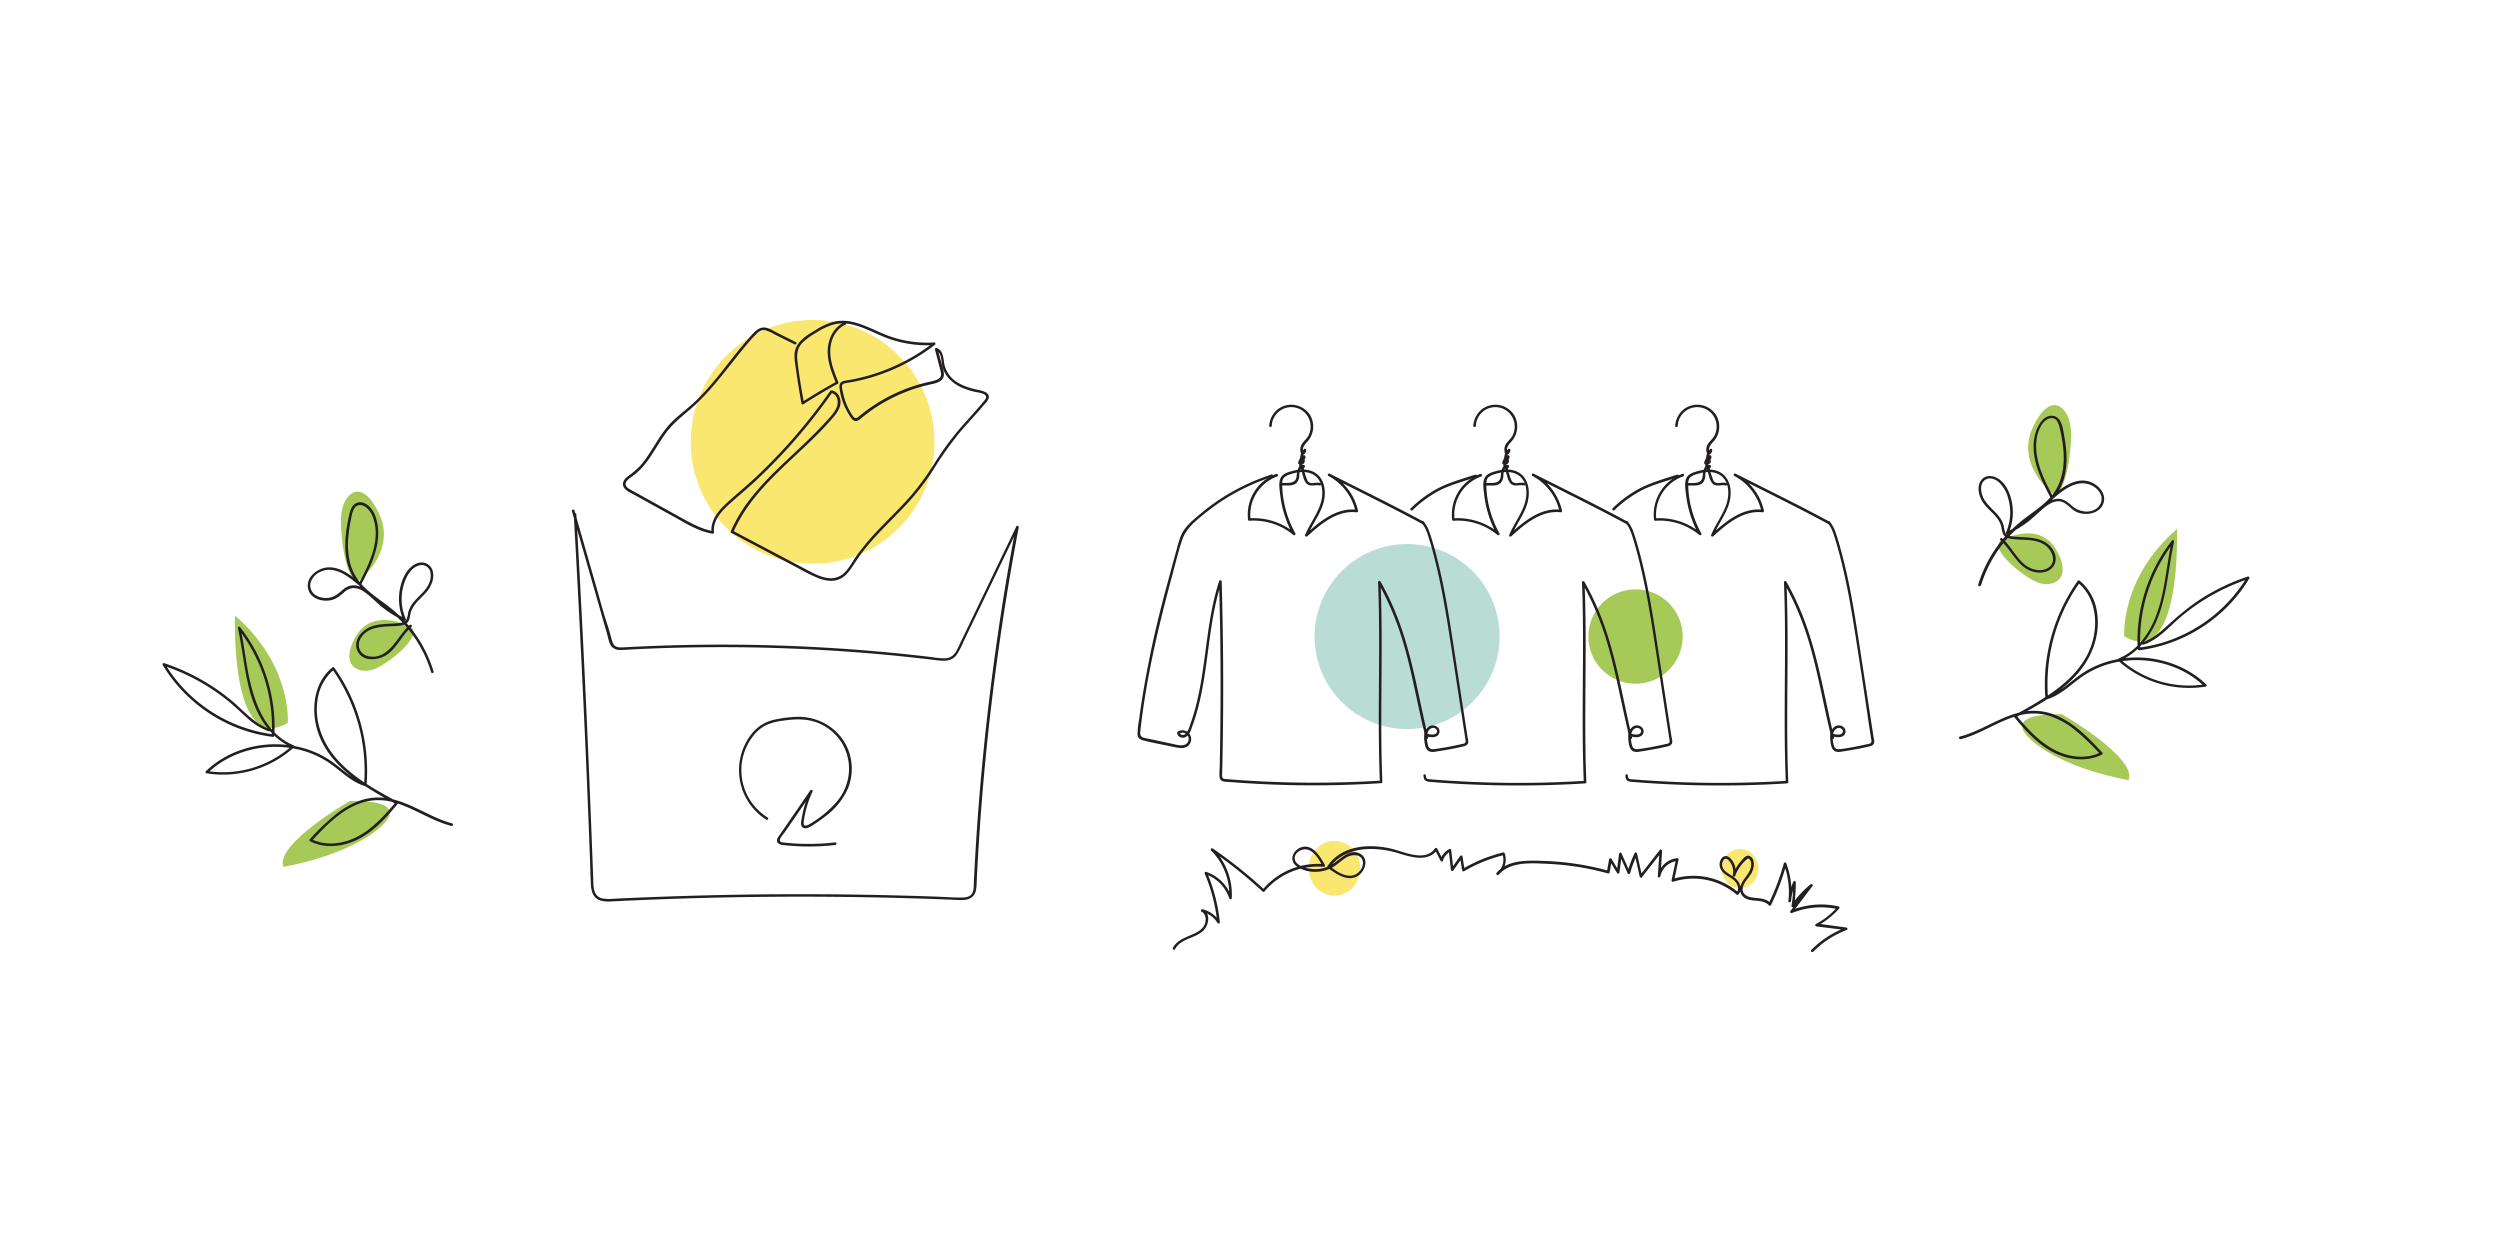 <svg xmlns="http://www.w3.org/2000/svg" width="1200" height="600" viewBox="0 0 1200 600">
  <g id="Group_240" data-name="Group 240" transform="translate(-13643 -4636)">
    <rect id="Rectangle_42" data-name="Rectangle 42" width="1200" height="600" transform="translate(13643 4636)" fill="none"/>
    <g id="Group_224" data-name="Group 224" transform="translate(127 661)">
      <circle id="Ellipse_140" data-name="Ellipse 140" cx="58.5" cy="58.5" r="58.5" transform="translate(13847.563 4128.604)" fill="#f9e76f"/>
      <path id="Path_810" data-name="Path 810" d="M182.58,164.26l16.86,58.88c.55,1.92.87,4.36,2.1,6a5.3,5.3,0,0,0,4.39,1.75c2.41,0,4.84-.23,7.25-.34s4.94-.23,7.41-.33q15.18-.6,30.39-.66,30.41-.12,60.76,1.93,15,1,30.05,2.56,7.62.79,15.23,1.71c3.89.47,7.84.91,10.36-2.69a42.47,42.47,0,0,0,3.1-6l3.34-6.94,6.57-13.65,13.24-27.53,3.23-6.72-1.14-.48q-5,26-8.77,52.29-3.79,26.07-6.48,52.29t-4.24,52.6q-.39,6.62-.71,13.24c-.08,1.86.1,4.19-1,5.8s-3.22,1.76-5,1.77c-4.31,0-8.64-.33-12.94-.48q-6.7-.24-13.42-.42-26.85-.75-53.72-.71T236,349q-13.43.42-26.85,1l-6.7.32a18.812,18.812,0,0,1-5.3-.18c-4.56-1.09-4.21-6-4.34-9.74q-1-26.94-2.12-53.88t-2.46-53.88q-1.31-26.81-2.78-53.61-.36-6.6-.74-13.21c0-.8-1.29-.8-1.25,0q1.56,27.42,2.93,54.85T189,275.52q1.2,27.44,2.23,54.88c.17,4.48.24,9,.5,13.45.19,3.18,1.18,6.18,4.45,7.28a13.61,13.61,0,0,0,4.84.49c2.14-.07,4.29-.21,6.43-.31q6.84-.31,13.67-.58,27.35-1.08,54.7-1.33t54.72.33q13.67.28,27.34.77l7,.27a54.005,54.005,0,0,0,5.83.13c3.2-.22,5.46-1.85,5.91-5.14.29-2.09.27-4.24.38-6.34s.23-4.41.35-6.62q.38-6.74.83-13.47.89-13.47,2.09-26.92,2.4-26.9,6-53.67,3.6-26.93,8.38-53.67,1.17-6.52,2.41-13c.12-.65-.82-1.16-1.15-.48l-25.73,53.5c-1,2-1.89,4.09-2.95,6.07a6.339,6.339,0,0,1-5.16,3.74,36.161,36.161,0,0,1-6.64-.56q-3.68-.45-7.37-.85-14.61-1.62-29.28-2.73-29.46-2.22-59-2.41-14.7-.09-29.41.32-7.29.21-14.57.54c-2.47.11-4.94.24-7.41.37-2.1.11-4.86.52-6-1.69a16.138,16.138,0,0,1-1-3.13l-1.09-3.83-2.3-7.22-4-14.12-8.16-28.48-2.05-7.18a.63.63,0,0,0-1.21.33Z" transform="translate(13607.933 4056.084)" fill="#231f20"/>
      <path id="Path_811" data-name="Path 811" d="M276.46,311.26a26.71,26.71,0,0,1-6.65-39.36,17.84,17.84,0,0,1,6.14-5,28.229,28.229,0,0,1,8-2.06c5.64-.84,11.42-1.08,16.81,1.1a24.2,24.2,0,0,1,11.09,9.12,23.86,23.86,0,0,1,3.67,14.83,24.87,24.87,0,0,1-6,14.07,51.482,51.482,0,0,1-12.91,10.55,4.22,4.22,0,0,1-1.61.67c-1.35.14-1.24-1-1.11-2a42.719,42.719,0,0,1,.9-4.88,48.469,48.469,0,0,1,3.29-9.37.63.63,0,0,0-1.08-.63l-8.92,13-4.46,6.49c-.73,1.05-1.56,2.09-2.19,3.2a2.24,2.24,0,0,0-.26,2.09c.69,1.5,2.88,1.47,4.25,1.61q3.92.39,7.85.51a111.576,111.576,0,0,0,15.72-.69c.79-.08.8-1.34,0-1.25a110.719,110.719,0,0,1-13.75.72c-2.29,0-4.59-.12-6.88-.28-1.14-.09-2.29-.19-3.43-.31s-3-.05-2.42-1.77a14.531,14.531,0,0,1,1.91-2.79l2-2.84,3.9-5.68,7.81-11.35-1.08-.63a50.18,50.18,0,0,0-3.31,9.22c-.37,1.49-.67,3-.9,4.51-.16,1.08-.56,2.51.08,3.51,1.28,2,4,.3,5.37-.59a73.287,73.287,0,0,0,6.62-4.75,33.637,33.637,0,0,0,10.15-12.77,25.39,25.39,0,0,0,.78-16.85c-3.29-10.9-13.76-17.8-24.94-17.63a57.227,57.227,0,0,0-9.59,1.07,20.77,20.77,0,0,0-8.23,3.15c-4.53,3.19-7.64,8.34-9.19,13.59a28.2,28.2,0,0,0,12,31.59c.69.43,1.31-.65.63-1.08Z" transform="translate(13607.933 4056.084)" fill="#231f20"/>
      <path id="Path_812" data-name="Path 812" d="M313.28,73.69c-4.49,2-7.08,6.63-7.74,11.35-.87,6.14,1.48,12.18,3.77,17.75l.28-.7q-8.44,4.62-16.54,9.84l.92.37c-1.22-6.73-2.42-13.52-3.16-20.32-.35-3.23.08-6.1,2.39-8.52a33.65,33.65,0,0,1,6.91-5,30.189,30.189,0,0,1,8.44-3.87,19.27,19.27,0,0,1,9.24.25c6,1.51,11.41,4.76,17.25,6.79a55.54,55.54,0,0,0,21.44,2.92l-.32-1.16a92.35,92.35,0,0,1-24,13.41A92,92,0,0,1,319,100.68c-1.12.24-2.24.46-3.36.65a15.76,15.76,0,0,0-3,.58c-1.69.66-1.77,2.15-1.55,3.75a31.58,31.58,0,0,0,4.56,12.4c.77,1.22,1.84,3.24,3.59,2.93a4.48,4.48,0,0,0,2-1.16c1-.82,2-1.63,3-2.4a79,79,0,0,1,24.2-12.35c2.39-.74,4.82-1.31,7.26-1.86,1.65-.37,3.56-.92,4.67-2.29,1.41-1.75.56-3.92.06-5.85l-2.26-8.67-.77.77c2.46.8,2.46,4.32,2.78,6.43a13.31,13.31,0,0,0,3.41,7.06,19.45,19.45,0,0,0,7.3,4.77,38.708,38.708,0,0,0,4.7,1.46c1.54.38,3.36.5,4.78,1.24,2.18,1.14.38,2.81-.67,4.08s-2.36,2.79-3.57,4.16c-2.32,2.64-4.69,5.22-7,7.87a137.651,137.651,0,0,0-12.37,16.83,127.829,127.829,0,0,1-12.07,16.46c-4.23,4.76-8.79,9.22-13.21,13.8a125.368,125.368,0,0,0-12.32,14.42c-1.79,2.53-3.25,5.4-5.38,7.67a9.54,9.54,0,0,1-9.17,2.81c-3.81-.74-7.25-2.75-10.64-4.54l-11.25-5.94-22.93-12.12.22.86c9.75-22.58,31.52-36.23,47.15-54.27,2-2.31,4.32-5,4.36-8.24,0-2.55-1.57-5.28-4.25-5.68a.64.64,0,0,0-.7.28,266.519,266.519,0,0,1-23.33,28.9q-6.19,6.67-12.85,12.91c-4.3,4-8.88,7.75-13.23,11.72-4.06,3.69-8.22,8.48-7.55,14.35l.79-.6c-5.63-1-10.62-3.8-15.55-6.54l-16.12-8.94c-2.62-1.45-5.24-2.88-7.85-4.35-1-.58-2.41-1.32-2.52-2.63s1.29-2.46,2.28-3.19a37.56,37.56,0,0,0,4.91-4.08,44,44,0,0,0,4.16-5.17c2.66-3.82,4.91-7.92,7.62-11.71,3.09-4.3,7-7.61,11-11,8.3-6.92,14.92-15.37,21.58-23.81,1.84-2.33,3.69-4.66,5.6-6.94a68.488,68.488,0,0,1,5.79-6.48c1.2-1.11,2.61-2,4.29-1.56a22.73,22.73,0,0,1,4.54,2.09l9.3,4.63c.72.36,1.35-.72.63-1.08l-8.85-4.41c-2.15-1.06-4.8-3-7.33-2.53-2.29.42-3.93,2.39-5.41,4-1.95,2.15-3.81,4.37-5.64,6.62-7.21,8.85-13.86,18.26-22.36,26-4.19,3.79-8.87,7-12.46,11.46-3.09,3.82-5.48,8.12-8.17,12.21a49.941,49.941,0,0,1-4.46,6,39.108,39.108,0,0,1-5.7,4.9c-1.52,1.15-3.12,2.81-2.45,4.88s3.42,3.13,5.16,4.1l19.39,10.75c5.79,3.22,11.62,6.87,18.25,8,.36.06.84-.16.79-.61-.63-5.56,3.35-10,7.18-13.47,4.25-3.86,8.71-7.48,12.91-11.41a267.731,267.731,0,0,0,24.56-26.28q6.36-7.82,12.14-16.08l-.71.28c3,.46,3.81,4,2.94,6.49-1,2.85-3.41,5.18-5.4,7.37-3.83,4.23-7.92,8.22-12.06,12.14-8.23,7.79-16.74,15.39-23.76,24.33a73.089,73.089,0,0,0-9.73,16,.63.63,0,0,0,.23.85l21.61,11.42,10.59,5.59a84.7,84.7,0,0,0,9.65,4.76c2.9,1.09,6.19,1.75,9.22.76s4.9-3.22,6.56-5.65c1.94-2.84,3.73-5.73,5.85-8.43s4.28-5.14,6.55-7.6c4.57-4.92,9.41-9.59,14-14.51a118.36,118.36,0,0,0,12.9-16.61,160.842,160.842,0,0,1,13-18.28c2.38-2.78,4.85-5.48,7.28-8.22q1.82-2,3.59-4.14c.89-1.06,2.27-2.29,2.67-3.66.93-3.2-3.87-3.79-5.87-4.25-3.89-.9-7.88-2.17-11-4.81a13.32,13.32,0,0,1-4.58-8.76c-.35-2.49-.78-5.47-3.52-6.35a.63.63,0,0,0-.77.76l1.78,6.8c.26,1,.53,2,.79,3,.32,1.24.73,2.61-.23,3.67s-2.79,1.5-4.24,1.82c-2,.44-4,.92-5.94,1.49a79.91,79.91,0,0,0-21.53,10q-2.46,1.62-4.78,3.41c-.78.6-1.54,1.22-2.3,1.85-.53.43-.87.81-1.59.81s-1.15-.66-1.6-1.3A30.56,30.56,0,0,1,312.63,107c-.17-.87-.72-2.59-.21-3.41s2.12-.81,2.94-1c2-.32,3.93-.72,5.87-1.18a90.918,90.918,0,0,0,11.84-3.64,93.531,93.531,0,0,0,23.72-13.31c.44-.34.38-1.21-.31-1.17a54.46,54.46,0,0,1-20.89-2.8c-6.18-2.11-11.87-5.65-18.29-7.06a20.29,20.29,0,0,0-8.67-.15,29.23,29.23,0,0,0-8.78,3.87c-4.54,2.73-10,5.82-10.41,11.72a27.518,27.518,0,0,0,.44,5.5q.39,2.88.82,5.76.93,6.24,2.06,12.45a.63.63,0,0,0,.92.38q8.1-5.22,16.54-9.84a.63.63,0,0,0,.29-.71c-2.12-5.18-4.34-10.73-3.84-16.44.42-4.65,2.84-9.3,7.24-11.25.74-.33.1-1.4-.63-1.08Z" transform="translate(13607.933 4056.084)" fill="#231f20"/>
    </g>
    <g id="Group_226" data-name="Group 226" transform="translate(96 657)">
      <path id="Path_804" data-name="Path 804" d="M134.2,223s-16.55-8.35-24.45,5.54,1.4,18.27,8.79,15.63S145.48,225.47,134.2,223Z" transform="translate(13607.933 4056.084)" fill="#a7c957"/>
      <path id="Path_805" data-name="Path 805" d="M113.74,199.3s15.39-12.94,7.16-30.11-16.62-9.71-17.94,0S106,210.1,113.74,199.3Z" transform="translate(13607.933 4056.084)" fill="#a7c957"/>
      <path id="Path_806" data-name="Path 806" d="M77.2,269.91s2.22-27.63-25.33-51.54C51.87,218.37,49.34,286.22,77.2,269.91Z" transform="translate(13607.933 4056.084)" fill="#a7c957"/>
      <path id="Path_807" data-name="Path 807" d="M107,307.38S70.77,328.29,75.12,339c0,0,30.64-5,46.51-19.06S107,307.38,107,307.38Z" transform="translate(13607.933 4056.084)" fill="#a7c957"/>
      <path id="Path_808" data-name="Path 808" d="M156.13,318.14c-10-2.63-18.54-9.14-28.62-11.58a27.76,27.76,0,0,0-14.53.27,39,39,0,0,0-12.45,6.76A106.76,106.76,0,0,0,87.8,325.75a.63.63,0,0,0,.13,1c7.24,3.65,15.86,2.61,22.94-.94,7.74-3.88,13.66-10.51,19.11-17.06a.63.63,0,0,0-.13-1c-10.38-5.62-21.09-11.45-29-20.38-7-7.86-11.07-18.44-9.28-29a22.77,22.77,0,0,1,7.93-14.15l-1-.13a84.22,84.22,0,0,1,15.3,55.55l.79-.61c-6.08-1.85-10.63-6.47-15.63-10.13a45.07,45.07,0,0,0-14.46-6.95,50.65,50.65,0,0,0-31.58,1.61,45.909,45.909,0,0,0-15.07,9.55.63.63,0,0,0,.28,1A50.91,50.91,0,0,0,80.2,281.62a.63.63,0,0,0-.28-1C64,273.93,59.6,255.12,57.18,239.85c-.83-5.23-1.59-10.47-2.75-15.64l-1,.6a76.78,76.78,0,0,1,16.1,50.92.625.625,0,0,0,1.25,0A78.09,78.09,0,0,0,61,234a77.888,77.888,0,0,0-6.73-10.08c-.41-.53-1.17.06-1,.61,3.79,17,3.52,36.38,16,50a29.46,29.46,0,0,0,10.31,7.29l-.27-1a49.61,49.61,0,0,1-40.86,12.17l.28,1c15.46-14.82,41.41-16.85,58.93-4.48,5.39,3.81,10.11,8.76,16.58,10.73a.64.64,0,0,0,.8-.6,86.13,86.13,0,0,0-8.65-44.78,83.788,83.788,0,0,0-6.82-11.4.64.64,0,0,0-1-.13c-8.16,6.64-10,17.94-7.8,27.77,2.57,11.42,10.76,20.14,20,26.76a175.538,175.538,0,0,0,18.41,11l-.12-1c-5.14,6.18-10.64,12.37-17.78,16.29-6.86,3.77-15.56,5.14-22.76,1.51l.12,1c6.6-7.12,13.83-14.76,23.19-18.11a26.23,26.23,0,0,1,14.55-.93c4.89,1.07,9.45,3.22,13.93,5.39,5,2.43,10,4.95,15.45,6.37a.63.63,0,0,0,.33-1.21Z" transform="translate(13607.933 4056.084)" fill="#231f20"/>
      <path id="Path_809" data-name="Path 809" d="M70,275.37A71.71,71.71,0,0,1,26.66,252.8a69.64,69.64,0,0,1-8.41-11.28l-.7.92a98.491,98.491,0,0,1,21.66,10.25,98.088,98.088,0,0,1,9.93,7.17c3,2.46,5.72,5.18,8.62,7.72A30.2,30.2,0,0,0,68,273.92c.76.25,1.09-.95.33-1.21C60.94,270.27,55.83,263.77,50,259a99.78,99.78,0,0,0-19.9-12.78,100.521,100.521,0,0,0-12.24-5,.63.63,0,0,0-.71.92A73,73,0,0,0,56,273.39a70.24,70.24,0,0,0,14,3.23c.8.1.79-1.15,0-1.25Z" transform="translate(13607.933 4056.084)" fill="#231f20"/>
      <path id="Path_824" data-name="Path 824" d="M147.17,245.24a61.7,61.7,0,0,0-21.94-31.51c-3.56-2.74-7.33-5.23-10.61-8.32a25.63,25.63,0,0,1-7.31-11.54,36.81,36.81,0,0,1-1-13.55,64.361,64.361,0,0,1,1-7c.4-2,.7-4.39,1.74-6.21,1.29-2.23,3.69-2.17,5.6-.79a11,11,0,0,1,3.73,5.8c3.39,10.58-2.28,21.84-7.15,31l1-.12c-4.61-3.89-10.41-8.71-16.91-7.6-4.7.8-9.68,5.15-8.3,10.34,1.21,4.56,6.57,6.11,10.75,5.3,2.59-.5,4.38-2,6.32-3.68a7.29,7.29,0,0,1,4.67-2.19,9.1,9.1,0,0,1,5,1.76c3.35,2.19,6,5.32,9.18,7.78A54.879,54.879,0,0,0,133,220.87a.63.63,0,0,0,.85-.85,24,24,0,0,1-1.41-14.82c1-4.23,3.39-10,8.18-10.95a4.22,4.22,0,0,1,4.88,2.74,8.25,8.25,0,0,1-.21,5.17c-1.32,4.07-5.07,6.54-7.67,9.76a12.83,12.83,0,0,0-2.62,5,14.21,14.21,0,0,1-.81,3.36c-.74,1.42-2.44,1.58-3.87,1.74-4.74.53-9.94,0-14.34,2.2-3.21,1.62-6.17,5-5.95,8.83a6.81,6.81,0,0,0,6.12,6.19,12.78,12.78,0,0,0,10.4-3.49c3.82-3.58,6.13-8.45,10-11.95.6-.53-.29-1.41-.88-.88-5.9,5.27-9.87,16.86-19.65,15-4.43-.82-6-5.34-3.58-9,3-4.68,8.72-5.12,13.78-5.38,2.28-.12,5.07,0,7.19-.95s2.27-2.89,2.64-4.82c.88-4.58,4.86-7.37,7.74-10.7,2.24-2.57,3.77-6.18,3.08-9.65a5.57,5.57,0,0,0-7.62-4.1c-4.69,1.81-7.1,7.12-8.09,11.71a25.36,25.36,0,0,0,1.57,15.59l.86-.86a54.9,54.9,0,0,1-8.59-5.07,93.047,93.047,0,0,1-7.32-6.27c-2-1.8-4.32-3.66-7-4.33a7.66,7.66,0,0,0-6.92,1.79c-2,1.67-3.69,3.36-6.38,3.88a9.48,9.48,0,0,1-6.52-1,5.6,5.6,0,0,1-2.78-5.87,8.25,8.25,0,0,1,4.79-5.5c6.76-3.21,13.53,2.29,18.43,6.42a.63.63,0,0,0,1-.13c4.57-8.58,9.53-18.5,8.06-28.54-.6-4.06-2.35-9-6.44-10.71a4.52,4.52,0,0,0-4.92.68c-1.5,1.37-2,3.51-2.39,5.41-2.08,9.14-3.14,19.42,1.21,28.09S121.5,211.74,128.5,218A60.78,60.78,0,0,1,146,245.57c.23.77,1.44.44,1.2-.33Z" transform="translate(13607.933 4056.084)" fill="#231f20"/>
    </g>
    <g id="Group_225" data-name="Group 225" transform="translate(543 614)">
      <path id="Path_825" data-name="Path 825" d="M454.71,224.42s16.54-8.36,24.44,5.53-1.39,18.27-8.79,15.63S443.43,226.9,454.71,224.42Z" transform="translate(13607.933 4056.084)" fill="#a7c957"/>
      <path id="Path_826" data-name="Path 826" d="M475.17,200.74s-15.4-13-7.17-30.12,16.62-9.71,17.94,0S482.86,211.54,475.17,200.74Z" transform="translate(13607.933 4056.084)" fill="#a7c957"/>
      <path id="Path_827" data-name="Path 827" d="M511.71,271.35S509.49,243.71,537,219.8C537,219.8,539.56,287.65,511.71,271.35Z" transform="translate(13607.933 4056.084)" fill="#a7c957"/>
      <path id="Path_828" data-name="Path 828" d="M481.92,308.81s36.21,20.91,31.86,31.57c0,0-30.63-5-46.5-19.06S481.92,308.81,481.92,308.81Z" transform="translate(13607.933 4056.084)" fill="#a7c957"/>
      <path id="Path_829" data-name="Path 829" d="M433.1,320.78c9.66-2.54,17.89-8.63,27.49-11.29a26.869,26.869,0,0,1,14.64-.13,37.91,37.91,0,0,1,12.89,7,110.133,110.133,0,0,1,12.1,11.66l.13-1c-7.21,3.63-15.9,2.27-22.77-1.51-7.13-3.92-12.63-10.11-17.77-16.29l-.13,1c10.92-5.91,22.27-12.1,30.34-21.78,6.77-8.11,10.41-18.81,8.51-29.37a23.8,23.8,0,0,0-8.2-14.39.64.64,0,0,0-1,.13,86,86,0,0,0-15.48,42.89,84.233,84.233,0,0,0,0,13.29.63.63,0,0,0,.79.6c5.8-1.77,10.23-5.95,15-9.53a44.619,44.619,0,0,1,14.11-7.26A49.37,49.37,0,0,1,535,285.91a44.361,44.361,0,0,1,15.18,9.47l.27-1a49.6,49.6,0,0,1-40.85-12.17l-.28,1c7.1-3,12.42-8.73,16-15.4,4.24-7.81,6-16.57,7.4-25.26.89-5.54,1.67-11.1,2.9-16.58.12-.55-.63-1.14-1-.61a78.22,78.22,0,0,0-16.1,39.43,76.311,76.311,0,0,0-.37,12.37c0,.8,1.29.81,1.25,0a76.8,76.8,0,0,1,16.11-50.91l-1-.61c-3.69,16.5-3.38,35.44-15.2,48.84A28.39,28.39,0,0,1,509,282a.63.63,0,0,0-.28,1,51,51,0,0,0,42.07,12.5.63.63,0,0,0,.28-1.05c-15.49-14.85-41.31-17.28-59.28-5.47-5.8,3.81-10.64,9.32-17.45,11.4l.79.6a84.85,84.85,0,0,1,8.66-44.52,83.3,83.3,0,0,1,6.63-11l-1,.13c8,6.51,9.68,17.62,7.33,27.22-2.75,11.2-11.09,19.64-20.31,26a182.409,182.409,0,0,1-17.42,10.31.64.64,0,0,0-.13,1c5.45,6.55,11.37,13.18,19.11,17.06,7.08,3.55,15.7,4.59,23,.94a.64.64,0,0,0,.13-1c-6.69-7.21-14-14.79-23.38-18.31a27.39,27.39,0,0,0-14.43-1.28c-4.88.88-9.47,2.91-13.92,5-5.42,2.59-10.77,5.41-16.61,6.94a.63.63,0,0,0,.33,1.21Z" transform="translate(13607.933 4056.084)" fill="#231f20"/>
      <path id="Path_830" data-name="Path 830" d="M518.89,278.05a73,73,0,0,0,44.24-22.94,70.129,70.129,0,0,0,8.6-11.53.63.63,0,0,0-.7-.92,100.222,100.222,0,0,0-21.24,9.92c-6.7,4.15-12.51,9.19-18.32,14.47-3.23,2.93-6.68,5.7-10.86,7.1-.76.25-.44,1.46.33,1.2,7.08-2.36,12-8.25,17.52-13a97.809,97.809,0,0,1,20.19-13.3,98.924,98.924,0,0,1,12.71-5.22l-.71-.92a71.67,71.67,0,0,1-38.06,30.67,69.337,69.337,0,0,1-13.7,3.18c-.79.1-.8,1.35,0,1.25Z" transform="translate(13607.933 4056.084)" fill="#231f20"/>
      <path id="Path_831" data-name="Path 831" d="M442.94,247a60.779,60.779,0,0,1,14.85-25,95.922,95.922,0,0,1,11.37-9.33c3.69-2.76,7.35-5.67,10-9.46,5.67-8,5.51-18.32,3.82-27.56-.61-3.35-1.11-9.61-5.51-10.14-4.21-.51-7,4.14-8.14,7.52-3.64,11,2.16,22.66,7.21,32.15a.64.64,0,0,0,1,.12c4.44-3.75,10.39-8.76,16.68-7.06a9.47,9.47,0,0,1,6,4.55,5.58,5.58,0,0,1-1,6.51c-3.42,3.4-9.17,2.44-12.5-.48-2-1.79-4.06-3.6-7-3.47-2.65.11-5,1.63-7,3.23-2.84,2.25-5.3,4.92-8.21,7.09a54.158,54.158,0,0,1-9.3,5.6l.86.85a25.38,25.38,0,0,0,1.93-13.8c-.63-4.4-2.36-9.2-5.93-12.07-2.77-2.22-7.05-2.86-9.26.49-1.88,2.84-.94,6.87.63,9.61,2.11,3.69,6,6,8.15,9.68a10,10,0,0,1,1.15,3,13.489,13.489,0,0,0,.78,3.14c.95,2,3.05,2.31,5,2.53,5.09.55,11.05-.21,15.39,3.06,3.28,2.46,5.55,7.95,1.29,10.71-3.57,2.31-8.8.72-11.73-1.92-4-3.59-6.32-8.62-10.33-12.21-.6-.53-1.49.35-.88.89,6,5.33,8.95,14.82,18.06,15.51,3.05.23,6.39-.84,7.82-3.74,1.73-3.51-.14-7.43-2.91-9.78-3.65-3.09-8.54-3.27-13.1-3.51-1.21-.07-2.41-.13-3.61-.26-1.43-.16-3.12-.33-3.87-1.75a12.3,12.3,0,0,1-.76-3.18,10.65,10.65,0,0,0-1.07-2.83c-2-3.71-5.76-6-8-9.47-1.73-2.69-3.11-7.8.17-10,2.33-1.53,5.1-.21,6.91,1.5a16,16,0,0,1,4,7.07,24,24,0,0,1-.93,16.61.63.63,0,0,0,.86.85,53.769,53.769,0,0,0,9.29-5.59c2.77-2.07,5.17-4.54,7.82-6.76s6.25-4.54,9.73-2.73c2.48,1.3,4,3.72,6.73,4.73,4,1.49,9.7.67,11.87-3.41,2.52-4.75-1.38-9.6-5.8-11.23-7.06-2.61-13.79,2.8-18.86,7.07l1,.12c-4.38-8.22-9.19-17.72-8-27.34a17.69,17.69,0,0,1,2.28-7c1-1.66,2.94-3.55,5-3.51,2.55,0,3.36,2.8,3.85,4.83s.95,4.31,1.28,6.49c1.41,9.18.82,19.11-5.54,26.43-2.94,3.39-6.61,6-10.21,8.68a77.183,77.183,0,0,0-9.92,8.4,62.18,62.18,0,0,0-14.76,25.16.63.63,0,0,0,1.21.33Z" transform="translate(13607.933 4056.084)" fill="#231f20"/>
    </g>
    <g id="Group_223" data-name="Group 223" transform="translate(-51 693)">
      <ellipse id="Ellipse_136" data-name="Ellipse 136" cx="9.38" cy="8.83" rx="9.38" ry="8.83" transform="matrix(0.017, -1, 1, 0.017, 14520.23, 4369.147)" fill="#f9e76f"/>
      <ellipse id="Ellipse_137" data-name="Ellipse 137" cx="13.15" cy="12.37" rx="13.15" ry="12.37" transform="translate(14321.928 4372.674) rotate(-88.854)" fill="#f9e76f"/>
      <circle id="Ellipse_138" data-name="Ellipse 138" cx="22.65" cy="22.65" r="22.65" transform="translate(14456.412 4225.895)" fill="#a7c957"/>
      <circle id="Ellipse_139" data-name="Ellipse 139" cx="44.41" cy="44.41" r="44.41" transform="translate(14325.003 4204.135)" fill="#b9ddd5"/>
      <path id="Path_832" data-name="Path 832" d="M698.76,114.37a20.76,20.76,0,0,0-13.62,22.06.62.62,0,0,0,.6.46,29.84,29.84,0,0,1,21.06,6.73.63.63,0,0,0,1-.76A51.192,51.192,0,0,1,702.4,128a49.07,49.07,0,0,1-.87-8c0-1.3-.07-2.81.86-3.84a7.52,7.52,0,0,1,3.28-1.66c4.25-1.4,9.72-1.8,12.88,2,2.7,3.25,2.61,8.12,1.43,12-1.66,5.42-5.37,10-7.46,15.22-.24.63.63,1,1.05.61,6.49-5.88,14.35-12.61,23.75-11.5.42.05.68-.44.6-.8a26.75,26.75,0,0,0-13.59-17.74l-.63,1.08c15,7.58,30.11,15,44.89,22.94.71.38,1.34-.7.64-1.08-14.79-8-29.91-15.36-44.9-22.94-.71-.36-1.34.7-.63,1.08a25.56,25.56,0,0,1,13,17l.6-.79c-9.72-1.15-17.92,5.78-24.64,11.87l1.05.6c2.15-5.41,6-10.06,7.61-15.72,1.14-4.17,1-9.23-1.9-12.68-3.21-3.79-8.55-3.89-13-2.67-2.1.58-4.8,1.33-5.73,3.53-1,2.41-.4,5.68-.1,8.18a52.648,52.648,0,0,0,6.08,18.87l1-.75a31,31,0,0,0-21.94-7.1l.6.46a19.47,19.47,0,0,1,12.75-20.52c.76-.26.43-1.47-.33-1.21Z" transform="translate(13607.933 4056.084)" fill="#231f20"/>
      <path id="Path_833" data-name="Path 833" d="M696.53,91.27a9.34,9.34,0,0,1,16.12-6,9.47,9.47,0,0,1,1.68,10.31c-.76,1.71-2.15,2.74-3.2,4.22a5.14,5.14,0,0,0-.5,5,.63.63,0,0,0,.77.43,2.38,2.38,0,0,0,1.67-2.3.63.63,0,0,0-1.07-.44,6.64,6.64,0,0,0-1.9,5,.64.64,0,0,0,.62.62,1.77,1.77,0,0,0,1.89-2.25.63.63,0,0,0-.92-.37A5.07,5.07,0,0,0,709.2,109a.65.65,0,0,0,.29.7,1.89,1.89,0,0,0,2.9-1.65.63.63,0,0,0-.94-.54,3.64,3.64,0,0,0-1.6,4.18.63.63,0,0,0,.44.44,1.78,1.78,0,0,0,2.14-1.28.64.64,0,0,0-.61-.79c-3-.12-3.15,3.45-3.4,5.58-.46,4-4.75,2.79-7.6,3.18-.79.11-.45,1.31.34,1.2,2.31-.32,5.29.48,7.19-1.27a5,5,0,0,0,1.36-3.52c.11-1.34.16-4,2.11-3.92l-.6-.79-.6.4.44.44a2.34,2.34,0,0,1,1-2.77l-.94-.54a.64.64,0,0,1-1,.57l.29.71a3.87,3.87,0,0,1,1.91-2.8l-.92-.37-.68.66.63.63a5.389,5.389,0,0,1,1.54-4.08l-1.07-.44a1,1,0,0,1-.75,1.1l.77.44c-1-2.27.13-3.8,1.63-5.41a10.659,10.659,0,0,0,2.33-3.84,10.9,10.9,0,0,0-.69-8.73A10.7,10.7,0,0,0,699.9,83a11,11,0,0,0-4.62,8.28.626.626,0,0,0,1.25,0Z" transform="translate(13607.933 4056.084)" fill="#231f20"/>
      <path id="Path_834" data-name="Path 834" d="M710.58,111.66a29.644,29.644,0,0,0,1,4,7.851,7.851,0,0,0,1.69,3.46c1.76,1.6,4.14.33,6.19.82a.628.628,0,0,0,.33-1.21,9.56,9.56,0,0,0-3,0,3.51,3.51,0,0,1-2.62-.44,3.329,3.329,0,0,1-.8-1.34c-.23-.59-.45-1.19-.64-1.8a30.631,30.631,0,0,1-1-3.8c-.14-.79-1.35-.45-1.2.34Z" transform="translate(13607.933 4056.084)" fill="#231f20"/>
      <path id="Path_835" data-name="Path 835" d="M696.25,114.73a103.068,103.068,0,0,0-23.87,11.34A101.631,101.631,0,0,0,661.72,134c-3.26,2.76-6.88,5.7-8.66,9.69a45.668,45.668,0,0,0-2,6.26c-.7,2.49-1.39,5-2.07,7.48q-2,7.38-4,14.78c-2.56,9.86-5,19.76-7,29.74s-3.82,19.94-5.11,30a54.7,54.7,0,0,0-.81,7.2c0,1.82,1.11,2.77,2.8,3.19,5,1.24,10.14,2.18,15.19,3.23,1.82.37,3.83.75,5.56-.14a4.25,4.25,0,0,0-3.88-7.56c-1.22.64-.38,2.17.53,2.72a3,3,0,0,0,3.63-.4c1.4-1.22,2-3.27,2.58-5,.8-2.16,1.5-4.35,2.13-6.57,5.17-18.22,5.22-37.4,9.89-55.72.57-2.24,1.22-4.46,1.93-6.66l-1.22-.16q1,34.42.63,68.87-.09,8.58-.26,17.16c0,1.4-.06,2.81-.1,4.22a20.3,20.3,0,0,0,0,3.82c.41,2.33,3.18,2,5,2.15q17,1.33,34,1.55,19.26.22,38.5-1a.62.62,0,0,0,.62-.62c-1-24.75-.16-49.51-.37-74.27q-.08-10.81-.49-21.62l-1.17.31a139.277,139.277,0,0,1,11.92,28.33c2.82,9.41,4.84,19,6.9,28.62,1.26,5.85,2.54,11.71,4,17.53.19.78,1.4.45,1.21-.34-4.8-19.7-7.71-40-15.3-58.92a132.5,132.5,0,0,0-7.6-15.85.63.63,0,0,0-1.16.32c1,24.75.17,49.51.37,74.26.06,7.22.21,14.42.49,21.63l.63-.63a515.642,515.642,0,0,1-66.13-.12c-2.71-.17-5.42-.38-8.13-.6-.93-.07-1.81,0-2.05-1.19a8.621,8.621,0,0,1,0-1.9l.09-4.22q.18-8.46.28-16.91.19-16.53.07-33.07-.14-18.78-.68-37.54a.63.63,0,0,0-1.23-.17c-6.48,19.82-6.05,41-11.47,61.09q-1.1,4.1-2.56,8.07a11.659,11.659,0,0,1-1.82,3.83,2.06,2.06,0,0,1-1.65.81,1.208,1.208,0,0,1-1.33-1.2l-.31.54a3,3,0,0,1,4.26,3.82c-1.38,3-5.68,1.5-8.11,1l-9.32-2c-1.35-.28-2.77-.47-4.08-.88-2-.63-1.48-2.65-1.3-4.28,1.41-12.39,3.56-24.68,6.16-36.86s5.63-24.11,8.85-36.06c1.59-5.88,3-11.88,4.93-17.66,1.81-5.46,6.47-9.15,10.79-12.67a100.788,100.788,0,0,1,32.36-17.59c.76-.25.43-1.46-.34-1.21Z" transform="translate(13607.933 4056.084)" fill="#231f20"/>
      <path id="Path_836" data-name="Path 836" d="M770.93,240.41c1.61.4,3.75.72,5.16-.39a2.65,2.65,0,0,0-.13-4.18,3.47,3.47,0,0,0-4.69.37c-1.73,1.67-1.79,4.14-1.5,6.37.23,1.77.49,4.14,2.34,5a5.56,5.56,0,0,0,3.16.09c1.52-.22,3-.46,4.55-.72,2.93-.52,5.89-1.05,8.78-1.8a2.85,2.85,0,0,0,2-1.21c.53-1,0-2.61-.18-3.68l-5.66-36.87c-1.83-12-3.61-24-6-35.84-1.28-6.26-2.76-12.48-4.49-18.63-.61-2.15-1.24-4.29-2-6.38a16.071,16.071,0,0,0-2.82-5.27c-.54-.6-1.43.29-.88.88,2.15,2.35,3,6.06,3.93,9,1.2,4,2.25,8.11,3.22,12.2,2.27,9.64,4,19.4,5.55,29.18,1.59,10,3.08,19.93,4.61,29.9l2.33,15.24,1.14,7.37c.13.86.6,2.1-.36,2.69a5.1,5.1,0,0,1-1.33.34c-1.26.29-2.53.56-3.79.82-2.77.57-5.56,1.06-8.35,1.46-1.54.23-3.13.52-3.83-1.19a12.32,12.32,0,0,1-.67-3.55,6,6,0,0,1,.69-3.88c.71-1.09,2.08-1.9,3.32-1.13,1.43.89.91,2.49-.58,2.81a7,7,0,0,1-3.09-.24.63.63,0,0,0-.33,1.21Z" transform="translate(13607.933 4056.084)" fill="#231f20"/>
      <path id="Path_837" data-name="Path 837" d="M796.72,114.37a20.76,20.76,0,0,0-13.61,22.06.62.62,0,0,0,.6.46,29.84,29.84,0,0,1,21.06,6.73.63.63,0,0,0,1-.76,50.9,50.9,0,0,1-5.4-14.86,49.078,49.078,0,0,1-.87-8c0-1.3-.07-2.81.86-3.84a7.48,7.48,0,0,1,3.27-1.66c4.26-1.4,9.73-1.8,12.89,2,2.7,3.25,2.61,8.12,1.43,12-1.66,5.42-5.37,10-7.46,15.22-.25.63.63,1,1,.61,6.49-5.88,14.35-12.61,23.75-11.5.42.05.68-.44.6-.8a26.75,26.75,0,0,0-13.59-17.74l-.63,1.08c15,7.58,30.1,15,44.89,22.94.71.38,1.34-.7.63-1.08-14.79-8-29.9-15.36-44.89-22.94-.71-.36-1.35.7-.63,1.08a25.51,25.51,0,0,1,13,17l.61-.79c-9.73-1.15-17.92,5.78-24.64,11.87l1.05.6c2.15-5.41,6-10.06,7.6-15.72,1.15-4.17,1-9.23-1.9-12.68-3.2-3.79-8.54-3.89-13-2.67-2.11.58-4.8,1.33-5.73,3.53-1,2.41-.4,5.68-.1,8.18a52.261,52.261,0,0,0,6.08,18.87l1-.75a31,31,0,0,0-21.94-7.1l.6.46A19.47,19.47,0,0,1,797,115.65c.75-.26.43-1.47-.34-1.21Z" transform="translate(13607.933 4056.084)" fill="#231f20"/>
      <path id="Path_838" data-name="Path 838" d="M794.5,91.27a9.34,9.34,0,0,1,16.12-6,9.48,9.48,0,0,1,1.68,10.31c-.76,1.71-2.15,2.74-3.2,4.22a5.14,5.14,0,0,0-.5,5,.63.63,0,0,0,.77.43,2.38,2.38,0,0,0,1.67-2.3.63.63,0,0,0-1.07-.44,6.6,6.6,0,0,0-1.9,5,.63.63,0,0,0,.62.62,1.77,1.77,0,0,0,1.89-2.25.63.63,0,0,0-.92-.37,5.07,5.07,0,0,0-2.49,3.55.65.65,0,0,0,.29.7,1.89,1.89,0,0,0,2.9-1.65.63.63,0,0,0-.94-.54,3.64,3.64,0,0,0-1.6,4.18.61.61,0,0,0,.44.44,1.77,1.77,0,0,0,2.13-1.28.63.63,0,0,0-.6-.79c-3-.12-3.15,3.45-3.4,5.58-.47,4-4.75,2.79-7.6,3.18-.79.11-.45,1.31.34,1.2,2.31-.32,5.29.48,7.19-1.27a5,5,0,0,0,1.36-3.52c.11-1.34.15-4,2.11-3.92l-.6-.79-.6.4.43.44a2.36,2.36,0,0,1,1-2.77l-.94-.54a.64.64,0,0,1-1,.57l.29.71a3.87,3.87,0,0,1,1.91-2.8l-.92-.37-.68.66.63.63a5.42,5.42,0,0,1,1.53-4.08l-1.06-.44A1,1,0,0,1,809,104l.76.44c-.95-2.27.14-3.8,1.64-5.41a10.659,10.659,0,0,0,2.33-3.84,10.9,10.9,0,0,0-.69-8.73A10.7,10.7,0,0,0,797.87,83a11,11,0,0,0-4.62,8.28.625.625,0,0,0,1.25,0Z" transform="translate(13607.933 4056.084)" fill="#231f20"/>
      <path id="Path_839" data-name="Path 839" d="M808.55,111.66a29.635,29.635,0,0,0,1,4,7.851,7.851,0,0,0,1.69,3.46c1.76,1.6,4.14.33,6.19.82a.628.628,0,0,0,.33-1.21,9.56,9.56,0,0,0-3,0,3.51,3.51,0,0,1-2.62-.44,3.331,3.331,0,0,1-.8-1.34c-.23-.59-.45-1.19-.64-1.8a30.609,30.609,0,0,1-1-3.8c-.14-.79-1.35-.45-1.2.34Z" transform="translate(13607.933 4056.084)" fill="#231f20"/>
      <path id="Path_840" data-name="Path 840" d="M769.35,259.14c0,2,.84,2.88,2.83,3.05,2.7.24,5.41.43,8.12.61q8,.54,16,.82,16.17.58,32.34.15,9.14-.24,18.26-.82a.63.63,0,0,0,.62-.62c-1-24.75-.17-49.51-.37-74.27-.06-7.21-.21-14.42-.49-21.62l-1.17.31a139.277,139.277,0,0,1,11.92,28.33c2.82,9.41,4.84,19,6.9,28.62,1.26,5.85,2.53,11.71,3.95,17.53.19.78,1.4.45,1.21-.34-4.8-19.7-7.72-40-15.3-58.92a132.5,132.5,0,0,0-7.6-15.85.63.63,0,0,0-1.16.32c1,24.75.16,49.51.37,74.26q.08,10.83.49,21.63l.63-.63a517.155,517.155,0,0,1-60,.25q-4.2-.22-8.38-.52l-4.19-.31-2-.16a3.879,3.879,0,0,1-1.06-.12,1.67,1.67,0,0,1-.76-1.7.63.63,0,0,0-1.25,0Z" transform="translate(13607.933 4056.084)" fill="#231f20"/>
      <path id="Path_841" data-name="Path 841" d="M794.22,114.73c-5.64,1.83-11.42,3.44-16.79,6a55.94,55.94,0,0,0-14.23,10.19c-.59.55.3,1.44.88.89a54.779,54.779,0,0,1,14-10c5.27-2.49,11-4,16.49-5.84.77-.25.44-1.45-.33-1.21Z" transform="translate(13607.933 4056.084)" fill="#231f20"/>
      <path id="Path_842" data-name="Path 842" d="M868.9,240.41c1.6.4,3.75.72,5.15-.39a2.65,2.65,0,0,0-.12-4.18,3.47,3.47,0,0,0-4.69.37c-1.73,1.67-1.79,4.14-1.5,6.37.23,1.77.49,4.14,2.33,5a5.6,5.6,0,0,0,3.17.09c1.52-.22,3-.46,4.54-.72,2.94-.52,5.9-1.05,8.79-1.8a2.81,2.81,0,0,0,1.95-1.21c.54-1,0-2.61-.18-3.68l-5.65-36.87c-1.84-12-3.61-24-6-35.84-1.28-6.26-2.76-12.48-4.49-18.63-.61-2.15-1.24-4.29-2-6.38a16.071,16.071,0,0,0-2.82-5.27c-.54-.6-1.43.29-.88.88,2.15,2.35,3,6.06,3.93,9,1.2,4,2.25,8.11,3.22,12.2,2.27,9.64,4,19.4,5.55,29.18,1.59,10,3.08,19.93,4.61,29.9l2.33,15.24,1.13,7.37c.13.86.61,2.1-.35,2.69a5.2,5.2,0,0,1-1.33.34c-1.26.29-2.53.56-3.79.82q-4.15.86-8.36,1.46c-1.53.23-3.12.52-3.82-1.19a12.68,12.68,0,0,1-.68-3.55,6.05,6.05,0,0,1,.7-3.88c.71-1.09,2.08-1.9,3.32-1.13,1.43.89.91,2.49-.58,2.81a7,7,0,0,1-3.09-.24.63.63,0,0,0-.33,1.21Z" transform="translate(13607.933 4056.084)" fill="#231f20"/>
      <path id="Path_843" data-name="Path 843" d="M893.64,114.37A20.76,20.76,0,0,0,880,136.43a.63.63,0,0,0,.6.46,29.83,29.83,0,0,1,21.06,6.73.63.63,0,0,0,1-.76A51.192,51.192,0,0,1,897.28,128a50.193,50.193,0,0,1-.87-8c0-1.3-.07-2.81.86-3.84a7.52,7.52,0,0,1,3.28-1.66c4.25-1.4,9.72-1.8,12.88,2,2.7,3.25,2.61,8.12,1.44,12-1.67,5.42-5.38,10-7.46,15.22-.25.63.62,1,1,.61,6.49-5.88,14.36-12.61,23.75-11.5.43.05.68-.44.6-.8a26.72,26.72,0,0,0-13.59-17.74l-.63,1.08c15,7.58,30.11,15,44.9,22.94.7.38,1.34-.7.63-1.08-14.79-8-29.91-15.36-44.9-22.94-.71-.36-1.34.7-.63,1.08a25.53,25.53,0,0,1,13,17l.6-.79c-9.72-1.15-17.91,5.78-24.63,11.87l1,.6c2.15-5.41,6-10.06,7.61-15.72,1.15-4.17,1-9.23-1.9-12.68-3.21-3.79-8.55-3.89-13-2.67-2.1.58-4.8,1.33-5.72,3.53-1,2.41-.41,5.68-.1,8.18a52.261,52.261,0,0,0,6.08,18.87l1-.75a31,31,0,0,0-22-7.1l.61.46A19.47,19.47,0,0,1,894,115.58c.76-.26.43-1.47-.33-1.21Z" transform="translate(13607.933 4056.084)" fill="#231f20"/>
      <path id="Path_844" data-name="Path 844" d="M891.41,91.27a9.34,9.34,0,0,1,16.12-6,9.47,9.47,0,0,1,1.68,10.31c-.76,1.71-2.15,2.74-3.2,4.22a5.17,5.17,0,0,0-.5,5,.63.63,0,0,0,.77.43,2.38,2.38,0,0,0,1.67-2.3.63.63,0,0,0-1.07-.44,6.68,6.68,0,0,0-1.9,5,.64.64,0,0,0,.63.62,1.77,1.77,0,0,0,1.88-2.25.63.63,0,0,0-.92-.37,5.1,5.1,0,0,0-2.49,3.55.65.65,0,0,0,.29.7,1.89,1.89,0,0,0,2.9-1.65.63.63,0,0,0-.94-.54,3.64,3.64,0,0,0-1.6,4.18.63.63,0,0,0,.44.44,1.78,1.78,0,0,0,2.14-1.28.63.63,0,0,0-.61-.79c-3-.12-3.14,3.45-3.39,5.58-.47,4-4.76,2.79-7.6,3.18-.8.11-.46,1.31.33,1.2,2.31-.32,5.29.48,7.2-1.27a5.08,5.08,0,0,0,1.35-3.52c.11-1.34.16-4,2.11-3.92l-.6-.79-.6.4.44.44a2.35,2.35,0,0,1,1-2.77l-.94-.54a.64.64,0,0,1-1,.57l.29.71a3.9,3.9,0,0,1,1.91-2.8l-.92-.37-.67.66.62.63a5.39,5.39,0,0,1,1.54-4.08l-1.07-.44A1,1,0,0,1,906,104l.77.44c-1-2.27.13-3.8,1.63-5.41a10.661,10.661,0,0,0,2.33-3.84A10.9,10.9,0,0,0,910,86.5,10.7,10.7,0,0,0,894.78,83a11,11,0,0,0-4.62,8.28.625.625,0,0,0,1.25,0Z" transform="translate(13607.933 4056.084)" fill="#231f20"/>
      <path id="Path_845" data-name="Path 845" d="M905.46,111.66a29.644,29.644,0,0,0,1,4,8,8,0,0,0,1.69,3.46c1.76,1.6,4.15.33,6.19.82a.627.627,0,0,0,.33-1.21,9.56,9.56,0,0,0-3,0,3.51,3.51,0,0,1-2.62-.44,3.43,3.43,0,0,1-.79-1.34c-.24-.59-.45-1.19-.65-1.8a28.929,28.929,0,0,1-1-3.8c-.15-.79-1.35-.45-1.21.34Z" transform="translate(13607.933 4056.084)" fill="#231f20"/>
      <path id="Path_846" data-name="Path 846" d="M866.26,259.14c0,2,.85,2.88,2.83,3.05,2.71.24,5.42.43,8.13.61,5.33.36,10.68.63,16,.82q16.17.58,32.35.15,9.13-.24,18.25-.82a.64.64,0,0,0,.63-.62c-1-24.75-.17-49.51-.37-74.27q-.09-10.81-.5-21.62l-1.16.31a139.252,139.252,0,0,1,11.91,28.33c2.82,9.41,4.84,19,6.9,28.62,1.26,5.85,2.54,11.71,4,17.53.19.78,1.39.45,1.2-.34-4.8-19.7-7.71-40-15.29-58.92a135.625,135.625,0,0,0-7.6-15.85.63.63,0,0,0-1.17.32c1,24.75.17,49.51.37,74.26.06,7.22.21,14.42.5,21.63l.62-.63a517.141,517.141,0,0,1-60,.25c-2.79-.15-5.59-.32-8.38-.52l-4.18-.31-2-.16a3.789,3.789,0,0,1-1.06-.12,1.69,1.69,0,0,1-.77-1.7.63.63,0,0,0-1.25,0Z" transform="translate(13607.933 4056.084)" fill="#231f20"/>
      <path id="Path_847" data-name="Path 847" d="M891.14,114.73c-5.64,1.83-11.42,3.44-16.8,6a55.941,55.941,0,0,0-14.23,10.19c-.58.55.3,1.44.89.89a54.912,54.912,0,0,1,14-10c5.28-2.49,11-4,16.5-5.84.76-.25.43-1.45-.33-1.21Z" transform="translate(13607.933 4056.084)" fill="#231f20"/>
      <path id="Path_848" data-name="Path 848" d="M965.81,240.41c1.61.4,3.75.72,5.16-.39a2.65,2.65,0,0,0-.12-4.18,3.48,3.48,0,0,0-4.7.37c-1.73,1.67-1.78,4.14-1.49,6.37.23,1.77.48,4.14,2.33,5a5.56,5.56,0,0,0,3.16.09c1.52-.22,3-.46,4.55-.72,2.93-.52,5.9-1.05,8.78-1.8a2.85,2.85,0,0,0,2-1.21c.53-1,0-2.61-.18-3.68l-5.66-36.87c-1.83-12-3.6-24-6-35.84-1.28-6.26-2.76-12.48-4.49-18.63-.61-2.15-1.24-4.29-2-6.38a16.07,16.07,0,0,0-2.82-5.27c-.54-.6-1.42.29-.88.88,2.15,2.35,3,6.06,3.93,9,1.2,4,2.26,8.11,3.22,12.2,2.28,9.64,4,19.4,5.55,29.18,1.59,10,3.08,19.93,4.61,29.9L983,233.7l1.13,7.37c.13.86.6,2.1-.36,2.69a5.1,5.1,0,0,1-1.33.34c-1.26.29-2.52.56-3.79.82q-4.15.86-8.35,1.46c-1.53.23-3.12.52-3.83-1.19a12.318,12.318,0,0,1-.67-3.55,6,6,0,0,1,.69-3.88c.71-1.09,2.08-1.9,3.32-1.13,1.43.89.91,2.49-.57,2.81a7.08,7.08,0,0,1-3.1-.24.63.63,0,0,0-.33,1.21Z" transform="translate(13607.933 4056.084)" fill="#231f20"/>
      <path id="Path_851" data-name="Path 851" d="M650.12,342.45c2.8-5.18,9.66-5,13.6-8.9,2.65-2.61,3.57-8.14-.28-10.18l-.48,1.15a12,12,0,0,1,7.48,5.37c.3.48,1.23.34,1.16-.31a83.248,83.248,0,0,0-6.18-23.93l-.7.91A18.29,18.29,0,0,1,676.1,318.1a.63.63,0,0,0,1.23-.16,31.4,31.4,0,0,0-9.05-23.72l-.76,1a212.994,212.994,0,0,1,24.58,19.63.63.63,0,0,0,.89,0A33.35,33.35,0,0,1,721.44,303a.63.63,0,0,0,.54-.94c-2.09-3.84-5.79-10.13-11.14-8.5-4.15,1.27-6.29,6.38-2.33,9.21,4.62,3.29,11.24,3.37,16.24,1,2.87-1.37,5-3.83,7.72-5.36s7.2-1.67,7.76,2.16c.43,2.85-2.08,6-4.84,6.54-4.16.83-8.15-2.25-11.26-4.58l.22.85c4.5-6.54,12.21-9,19.86-8.94A45.67,45.67,0,0,1,755.66,296c3.56,1,7,2.26,10.7,2.59s7.34-.55,9.58-3.74h-1.08l2.71,5.31a.63.63,0,0,0,1.14-.15,7.21,7.21,0,0,1,3.68-4.44l-.94-.54,1.06,9.39a.63.63,0,0,0,1.16.31l4.37-6.25-1.14-.15,1,6.4a.63.63,0,0,0,.92.37A71,71,0,0,1,808,297.34l-.77-.43a8,8,0,0,1-2.55,8.93l.76,1c5.46-6.52,15.84-5.61,23.46-5.28a131.351,131.351,0,0,1,29,4.61.62.62,0,0,0,.77-.43l1.08-6-1.14.15,3.64,6.06a.64.64,0,0,0,1.17-.32l1.14-8.74-1.17.31,4,9c.23.51,1,.32,1.15-.15a57,57,0,0,1,3.32-8.93l-1.14-.15,2.41,10.8a.63.63,0,0,0,1,.28l9.56-12.22-1.06-.44-.81,12.05a.62.62,0,0,0,1.22.16,9.26,9.26,0,0,1,8.11-7.42l-.6-.79-2.13,10a.63.63,0,0,0,.77.77,31.9,31.9,0,0,1,30.39,6.12.64.64,0,0,0,.88,0c1.48-1.53,1.33-3.64.43-5.45-1.15-2.3-3.36-3.34-5.37-4.74-1.2-.82-2.48-1.87-2.76-3.37a3.7,3.7,0,0,1,.92-3.3c1.43-1.16,3,1.42,3.55,2.52a7.8,7.8,0,0,1,.55,5,.622.622,0,1,0,1.2.33,19.289,19.289,0,0,1,4.15-6.58,10.167,10.167,0,0,1,1.09-1c.6-.53.9-1,1.61-.32a3.32,3.32,0,0,1,.8,2.44c0,4.37-4.22,6.7-5.18,10.71-.75,3.15,1.22,5.58,4.18,6.29,3.12.75,7.18,0,9.51,2.69a.63.63,0,0,0,1-.13,114.072,114.072,0,0,0,7.39-19.57h-1.2a38.54,38.54,0,0,1,2.17,17.77h1.25a28.272,28.272,0,0,1,2.25-8.71l-1.17-.31A63.886,63.886,0,0,1,946,321.6a.63.63,0,0,0,1.15.49,44.37,44.37,0,0,1,8.85-9.65l-1-.76-9.58,12.59c-.32.42.22,1.11.71.92a37.3,37.3,0,0,1,22.12-1.87l-.27-1a36.279,36.279,0,0,1-10.29,8.14c-.61.32-.25,1.1.31,1.16l14.21,1.74-.17-1.23a47,47,0,0,0-16.53,10.74.63.63,0,0,0,.89.89,45.28,45.28,0,0,1,16-10.42.63.63,0,0,0-.17-1.23L958,330.18l.32,1.17A37.1,37.1,0,0,0,968.87,323a.63.63,0,0,0-.28-1,38.44,38.44,0,0,0-22.78,1.86l.7.92,9.58-12.59c.46-.61-.48-1.16-1-.75a44.848,44.848,0,0,0-9.05,9.9l1.14.48a66.918,66.918,0,0,0,.87-11.39c0-.58-.9-.92-1.16-.32a30.228,30.228,0,0,0-2.42,9.34c-.07.8,1.16.79,1.25,0a39.331,39.331,0,0,0-2.22-18.11.63.63,0,0,0-1.2,0,113.131,113.131,0,0,1-7.27,19.28l1-.13c-2.46-2.78-6.42-2.25-9.73-2.93-2.4-.51-4.26-2.12-3.63-4.83.59-2.55,2.72-4.33,4-6.51s2.28-7-.8-8.41c-1.71-.77-3.3,1.51-4.3,2.66a21.172,21.172,0,0,0-3.78,6.39l1.2.33a9,9,0,0,0-2.51-8.47c-1.81-1.67-3.88-.85-4.69,1.38-.95,2.62.3,4.87,2.37,6.47,1.39,1.07,3.08,1.81,4.36,3,1.43,1.37,2.69,4,1.07,5.72h.88a33.15,33.15,0,0,0-31.6-6.43l.76.77,2.13-10a.63.63,0,0,0-.6-.79,10.5,10.5,0,0,0-9.31,8.34l1.23.17.81-12.05a.64.64,0,0,0-1.07-.45l-9.57,12.22,1,.28-2.42-10.8a.63.63,0,0,0-1.14-.15,58.449,58.449,0,0,0-3.45,9.22l1.14-.15-4-9c-.28-.64-1.1-.21-1.16.32l-1.14,8.74,1.16-.31-3.64-6.06a.64.64,0,0,0-1.15.15l-1.07,6,.77-.43a132.57,132.57,0,0,0-30.59-4.71c-7.69-.26-17.64-.83-23.12,5.7-.41.5.15,1.44.76,1a9.23,9.23,0,0,0,3.12-10.35.63.63,0,0,0-.77-.43,72.07,72.07,0,0,0-19.4,7.91l.91.38-1-6.4c-.09-.58-.87-.54-1.14-.15l-4.37,6.25,1.17.32-1.06-9.39a.63.63,0,0,0-.94-.54,8.44,8.44,0,0,0-4.25,5.19l1.14-.15-2.71-5.32a.64.64,0,0,0-1.08,0c-4.79,6.83-15.46,1.21-21.66-.08-6.89-1.43-14.45-1.61-21,1.22a20.71,20.71,0,0,0-8.91,7.34.65.65,0,0,0,.23.86c4,3,10,7.11,14.86,3.45,3.1-2.34,4.79-7.78.79-10.17-5.21-3.1-9.93,2.87-13.9,5.2a15.58,15.58,0,0,1-9.45,2c-2.63-.27-7.85-1.54-8.22-4.77s3.91-5.47,6.65-4.34c3.24,1.34,5.08,4.81,6.67,7.73l.54-.94A34.57,34.57,0,0,0,692.1,314h.9a216.353,216.353,0,0,0-24.84-19.83c-.59-.4-1.25.49-.76,1A30.12,30.12,0,0,1,676.09,318l1.23-.17a19.58,19.58,0,0,0-12.26-12.41c-.58-.19-.9.46-.71.92a81,81,0,0,1,6,23.3l1.17-.32a13.3,13.3,0,0,0-8.23-5.95c-.66-.15-1.13.8-.48,1.14,2,1.07,2.31,3.65,1.67,5.65-.76,2.35-2.93,3.8-5.05,4.82-3.82,1.85-8.22,2.89-10.39,6.9-.38.71.7,1.34,1.08.63Z" transform="translate(13607.933 4056.084)" fill="#231f20"/>
    </g>
  </g>
</svg>
